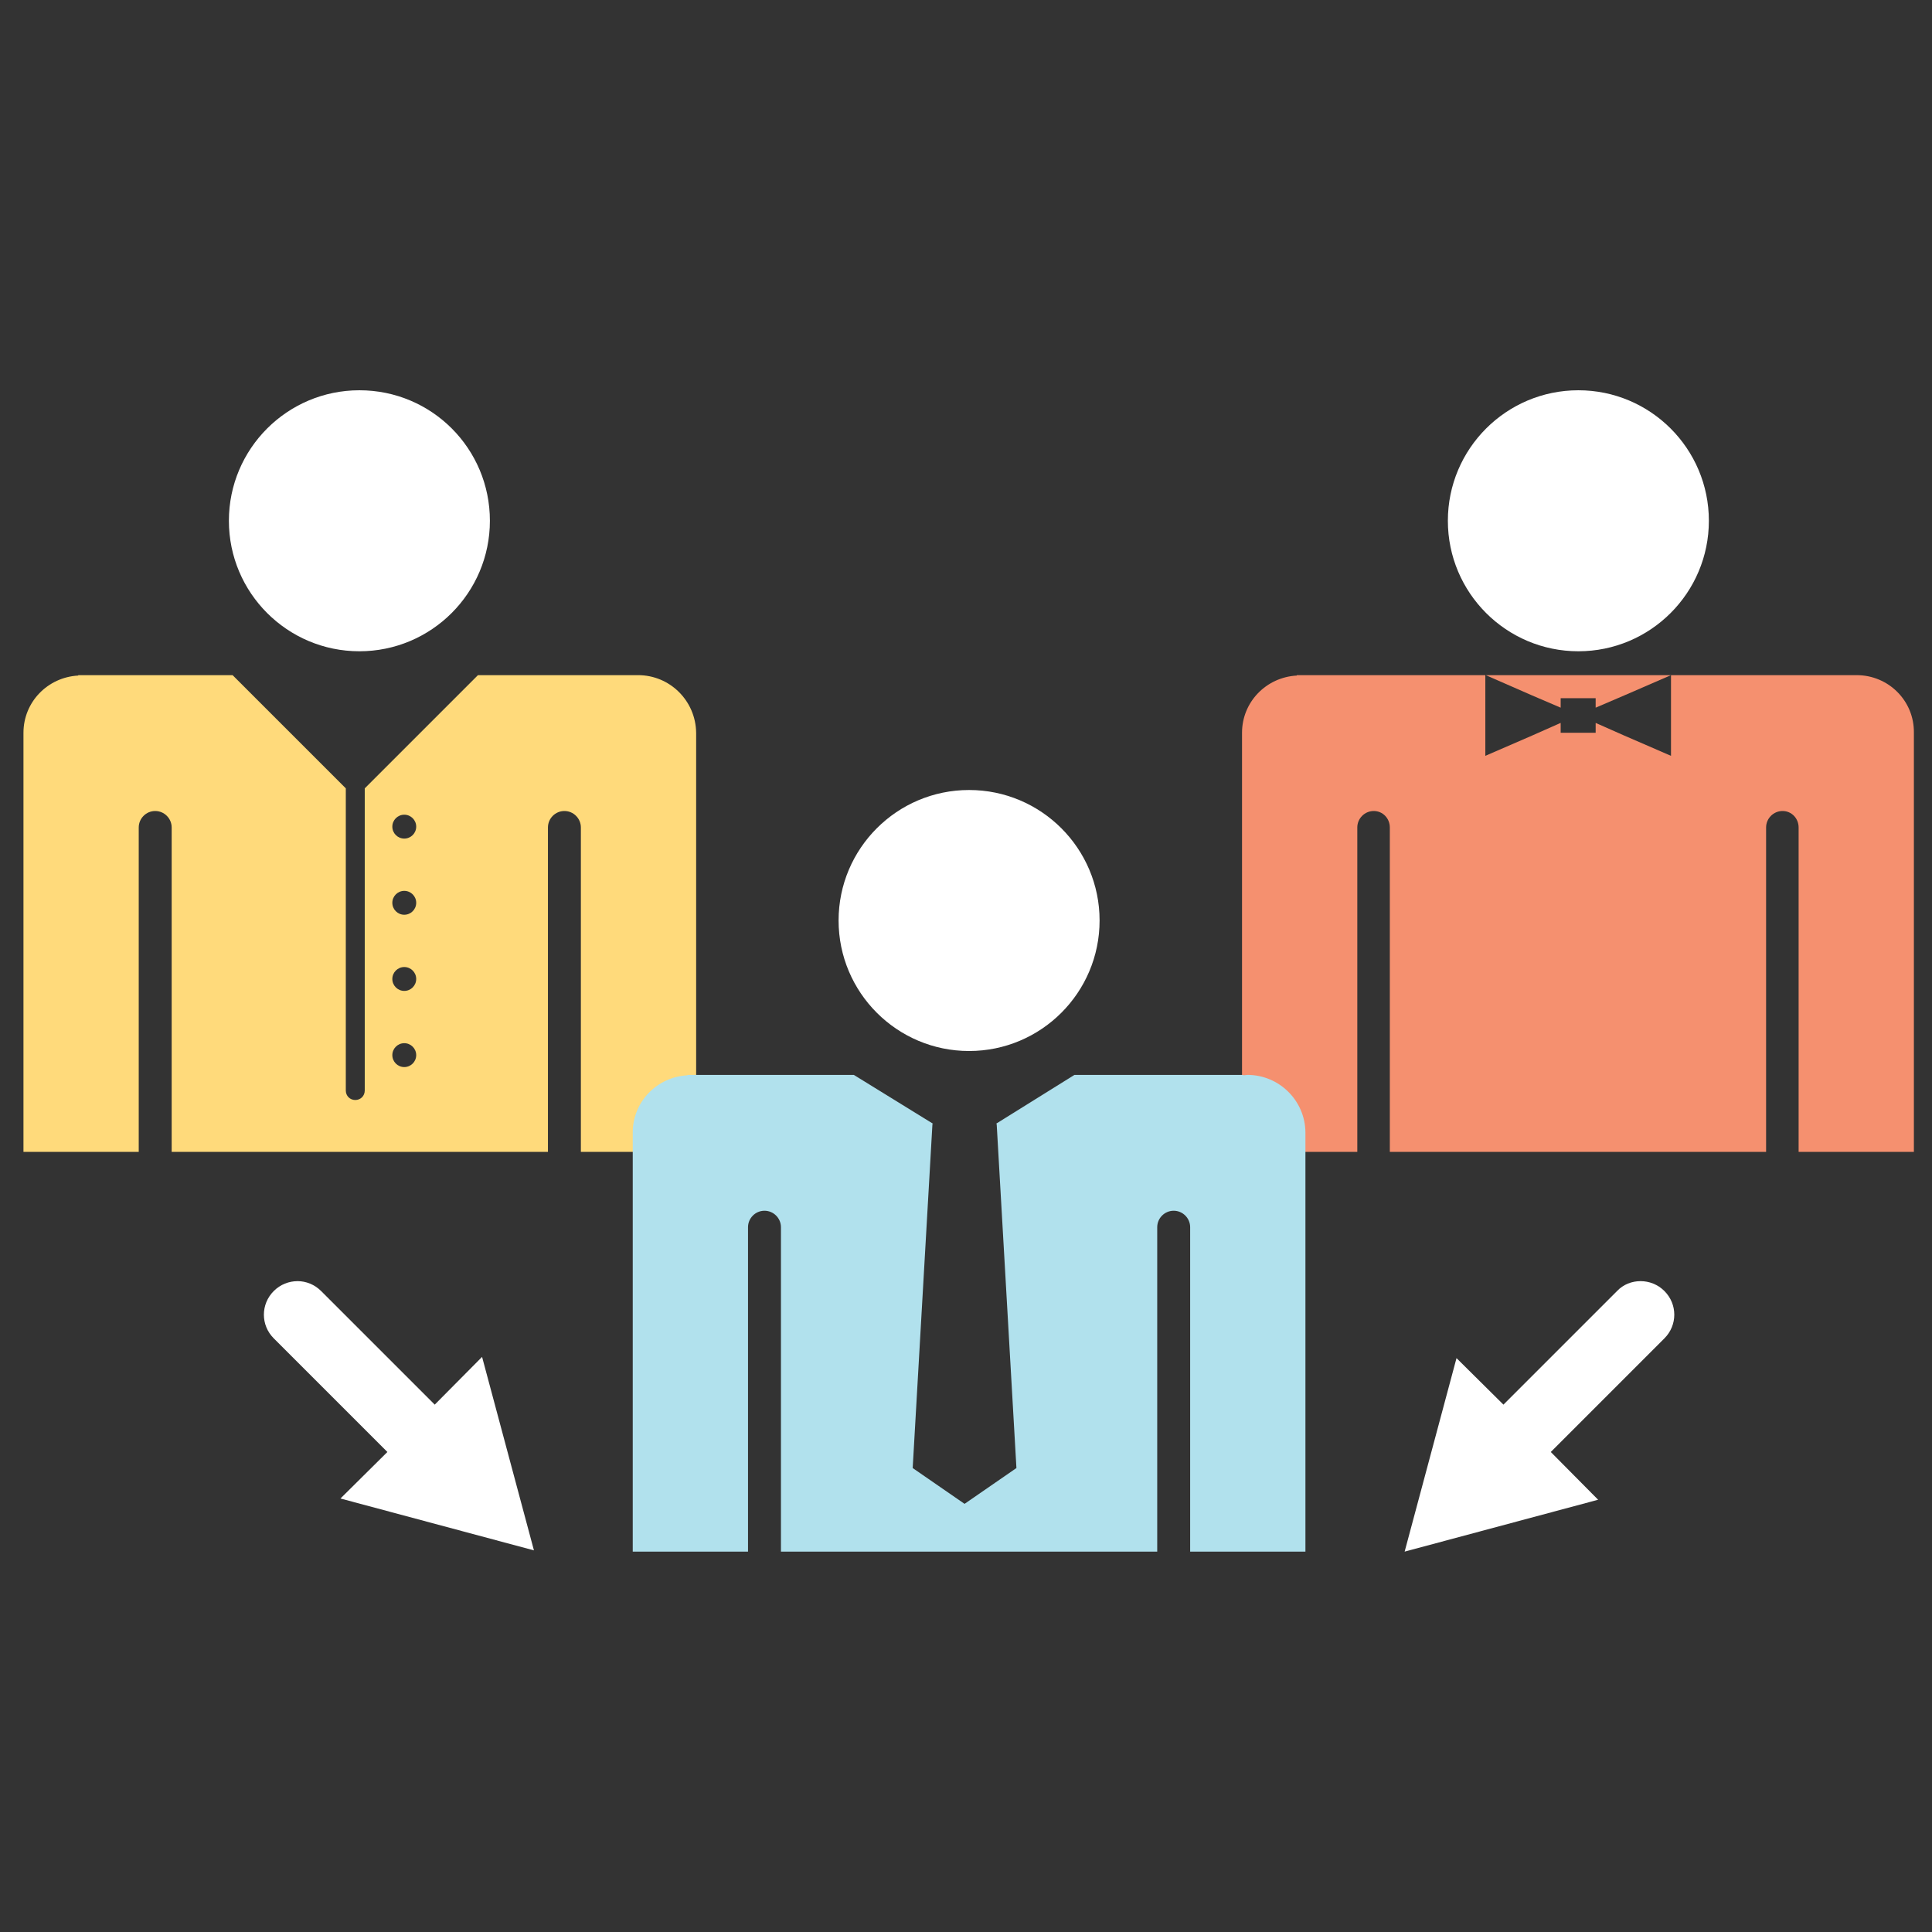 <?xml version="1.0" encoding="utf-8"?>
<!-- Generator: Adobe Illustrator 23.0.0, SVG Export Plug-In . SVG Version: 6.00 Build 0)  -->
<svg version="1.1" xmlns="http://www.w3.org/2000/svg" xmlns:xlink="http://www.w3.org/1999/xlink" x="0px" y="0px"
	 viewBox="0 0 469.3 469.3" style="enable-background:new 0 0 469.3 469.3;" xml:space="preserve">
<rect x="0" y="0" width="469.3" height="469.3" fill="#333333" stroke="none"/>
<style type="text/css">
	.st0{display:none;}
	.st1{display:inline;}
	.st2{fill:#FFFFFF;}
	.st3{fill:#475059;}
	.st4{fill:#B1E1ED;}
	.st5{fill:#FFDA7B;}
	.st6{fill:#E15D34;}
	.st7{fill:#F1F2F3;}
	.st8{fill:#F5906F;}
</style>
<g id="Layer_1" class="st0">
	<g class="st1">
		<rect x="85.7" y="149.4" class="st2" width="232.9" height="232.9"/>
		<g>
			<g>
				<rect x="85.7" y="305.6" class="st3" width="161.7" height="13.7"/>
			</g>
			<g>
				<rect x="85.7" y="228" class="st3" width="161.7" height="13.7"/>
			</g>
		</g>
		<rect x="231.1" y="95.1" class="st4" width="232.9" height="341.5"/>
		<path class="st5" d="M163.8,265.9c0,43.1-35,78.1-78.1,78.1S7.6,309,7.6,265.9c0-43.1,35-78.1,78.1-78.1S163.8,222.7,163.8,265.9z
			"/>
		<g>
			<path class="st3" d="M78.1,323.6c-3.1,0-6-1.4-8-3.9l-33.4-42.3c-3.5-4.4-2.7-10.8,1.7-14.2c4.4-3.5,10.8-2.7,14.2,1.7l24.2,30.7
				l41.1-70.4c2.8-4.8,9-6.5,13.9-3.6c4.8,2.8,6.5,9,3.6,13.9l-48.6,83.2c-1.7,2.9-4.7,4.8-8.1,5C78.6,323.6,78.3,323.6,78.1,323.6z
				"/>
		</g>
		<path class="st3" d="M168.9,75.7L131,37.8c-4.3-4.3-11.2-4.3-15.5,0c-4.3,4.3-4.3,11.2,0,15.5l37.9,37.9L123.6,121l75.3,0l0-75.3
			L168.9,75.7z"/>
		<rect x="246.7" y="110.7" class="st2" width="65.3" height="65.3"/>
		<rect x="246.7" y="192.4" class="st6" width="65.3" height="65.3"/>
		<rect x="246.7" y="274" class="st2" width="65.3" height="65.3"/>
		<rect x="246.7" y="355.7" class="st6" width="65.3" height="65.3"/>
		<g>
			<path class="st3" d="M446.3,132.4c0-3-2.5-5.5-5.5-5.5h-99.5c-3,0-5.5,2.5-5.5,5.5c0,3,2.5,5.5,5.5,5.5h99.5
				C443.8,137.9,446.3,135.5,446.3,132.4z"/>
			<path class="st2" d="M440.8,148.9h-63.9c-3,0-5.5,2.5-5.5,5.5c0,3,2.5,5.5,5.5,5.5h63.9c3,0,5.5-2.5,5.5-5.5
				C446.3,151.3,443.8,148.9,440.8,148.9z"/>
		</g>
		<g>
			<path class="st3" d="M446.3,214.1c0-3-2.5-5.5-5.5-5.5h-99.5c-3,0-5.5,2.5-5.5,5.5c0,3,2.5,5.5,5.5,5.5h99.5
				C443.8,219.6,446.3,217.1,446.3,214.1z"/>
			<path class="st6" d="M440.8,230.5h-63.9c-3,0-5.5,2.5-5.5,5.5c0,3,2.5,5.5,5.5,5.5h63.9c3,0,5.5-2.5,5.5-5.5
				C446.3,233,443.8,230.5,440.8,230.5z"/>
		</g>
		<g>
			<path class="st3" d="M446.3,295.8c0-3-2.5-5.5-5.5-5.5h-99.5c-3,0-5.5,2.5-5.5,5.5c0,3,2.5,5.5,5.5,5.5h99.5
				C443.8,301.2,446.3,298.8,446.3,295.8z"/>
			<path class="st2" d="M440.8,312.2h-63.9c-3,0-5.5,2.5-5.5,5.5c0,3,2.5,5.5,5.5,5.5h63.9c3,0,5.5-2.5,5.5-5.5
				C446.3,314.6,443.8,312.2,440.8,312.2z"/>
		</g>
		<g>
			<path class="st3" d="M446.3,377.4c0-3-2.5-5.5-5.5-5.5h-99.5c-3,0-5.5,2.5-5.5,5.5c0,3,2.5,5.5,5.5,5.5h99.5
				C443.8,382.9,446.3,380.4,446.3,377.4z"/>
			<path class="st6" d="M440.8,393.8h-63.9c-3,0-5.5,2.5-5.5,5.5c0,3,2.5,5.5,5.5,5.5h63.9c3,0,5.5-2.5,5.5-5.5
				C446.3,396.3,443.8,393.8,440.8,393.8z"/>
		</g>
		<path class="st6" d="M291,143.4c0,6.4-5.2,11.6-11.6,11.6c-6.4,0-11.6-5.2-11.6-11.6c0-6.4,5.2-11.6,11.6-11.6
			C285.8,131.7,291,137,291,143.4z"/>
		<path class="st2" d="M291,225c0,6.4-5.2,11.6-11.6,11.6c-6.4,0-11.6-5.2-11.6-11.6c0-6.4,5.2-11.6,11.6-11.6
			C285.8,213.4,291,218.6,291,225z"/>
		<path class="st6" d="M291,307.4c0,6.4-5.2,11.6-11.6,11.6c-6.4,0-11.6-5.2-11.6-11.6c0-6.4,5.2-11.6,11.6-11.6
			C285.8,295.8,291,301,291,307.4z"/>
		<path class="st2" d="M291,388.4c0,6.4-5.2,11.6-11.6,11.6c-6.4,0-11.6-5.2-11.6-11.6c0-6.4,5.2-11.6,11.6-11.6
			C285.8,376.7,291,381.9,291,388.4z"/>
	</g>
</g>
<g id="Layer_2" class="st0">
	<g class="st1">
		<rect x="5.5" y="56.2" class="st2" width="365.6" height="265.9"/>
		<rect x="30.4" y="81.2" class="st5" width="315.7" height="216"/>
		<rect x="5.5" y="263.9" class="st2" width="365.6" height="58.2"/>
		<path class="st7" d="M272.3,381.1h-168c-18.3,0-33.2,14.9-33.2,33.2h234.5C305.5,396,290.7,381.1,272.3,381.1z"/>
		<rect x="132.2" y="335" class="st7" width="112.1" height="33.2"/>
		<path class="st3" d="M157.2,106.4H86.4c-17,0-30.7,13.8-30.7,30.7v70.8c0,17,13.8,30.7,30.7,30.7h70.8c17,0,30.7-13.8,30.7-30.7
			v-70.8C188,120.1,174.2,106.4,157.2,106.4z"/>
		<path class="st4" d="M153,114.3H90.7c-14.9,0-27,12.1-27,27v62.3c0,13.4,9.7,24.4,22.5,26.6c0.3-50.6,41.3-91.6,92-91.6
			c0.5,0,1,0.1,1.6,0.1C178.4,125.1,167,114.3,153,114.3z"/>
		<path class="st2" d="M178.1,138.6c-50.7,0-91.7,41-92,91.6c1.5,0.3,3,0.5,4.5,0.5H153c14.9,0,27-12.1,27-27v-62.3
			c0-0.9-0.2-1.8-0.3-2.6C179.2,138.7,178.7,138.6,178.1,138.6z"/>
		<path class="st3" d="M178.1,136c-51.9,0-94.4,42.2-94.6,94.2l5.3,0c0.2-49,40.3-88.9,89.4-88.9l1.5,0.1l-0.5-5.3
			C178.8,136,178.5,136,178.1,136z"/>
		<path class="st3" d="M86.1,218.2c-6.9,0-12.5,5.6-12.5,12.5c0,6.9,5.6,12.5,12.5,12.5c6.9,0,12.5-5.6,12.5-12.5
			C98.6,223.8,93,218.2,86.1,218.2z"/>
		<path class="st8" d="M86.1,222.4c-4.6,0-8.3,3.7-8.3,8.3c0,4.6,3.7,8.3,8.3,8.3c4.6,0,8.3-3.7,8.3-8.3
			C94.5,226.1,90.7,222.4,86.1,222.4z"/>
		<path class="st3" d="M180,126.2c-6.9,0-12.5,5.6-12.5,12.5c0,6.9,5.6,12.5,12.5,12.5c6.9,0,12.5-5.6,12.5-12.5
			C192.4,131.8,186.9,126.2,180,126.2z"/>
		<path class="st8" d="M180,130.3c-4.6,0-8.3,3.7-8.3,8.3c0,4.6,3.7,8.3,8.3,8.3c4.6,0,8.3-3.7,8.3-8.3
			C188.3,134.1,184.6,130.3,180,130.3z"/>
		<rect x="62" y="162.2" transform="matrix(0.707 -0.707 0.707 0.707 -83.668 127.307)" class="st3" width="99.7" height="5"/>
		<path class="st3" d="M111.8,152.2c-6.9,0-12.5,5.6-12.5,12.5s5.6,12.5,12.5,12.5c6.9,0,12.5-5.6,12.5-12.5
			S118.7,152.2,111.8,152.2z"/>
		<path class="st8" d="M111.8,156.3c-4.6,0-8.3,3.7-8.3,8.3c0,4.6,3.7,8.3,8.3,8.3c4.6,0,8.3-3.7,8.3-8.3
			C120.1,160.1,116.4,156.3,111.8,156.3z"/>
		<g>
			<polygon class="st8" points="237,119.2 237,158.1 429,158.1 436.2,148 436.2,129.3 429,119.2 			"/>
			<polygon class="st4" points="457.7,119.2 429,119.2 436.2,129.3 436.2,148 429,158.1 457.7,158.1 457.7,158.1 465,148 465,129.3 
				457.7,119.2 			"/>
			<polygon class="st2" points="205.2,130.1 205.2,147.2 237,158.1 244.3,147.9 244.3,129.4 237,119.2 			"/>
			<polygon class="st3" points="205.2,147.2 205.2,130.1 180,138.6 			"/>
			<path class="st3" d="M423,146.8H254.2c-0.7,0-1.3,0.6-1.3,1.3c0,0.7,0.6,1.3,1.3,1.3H423c0.7,0,1.3-0.6,1.3-1.3
				C424.3,147.3,423.7,146.8,423,146.8z"/>
			<path class="st3" d="M423,128.1H254.2c-0.7,0-1.3,0.6-1.3,1.3c0,0.7,0.6,1.3,1.3,1.3H423c0.7,0,1.3-0.6,1.3-1.3
				C424.3,128.7,423.7,128.1,423,128.1z"/>
		</g>
		<path class="st3" d="M219.9,179.6c-4.9,0-8.8,4-8.8,8.9c0,4.9,4,8.8,8.8,8.8c4.9,0,8.8-4,8.8-8.8
			C228.7,183.6,224.8,179.6,219.9,179.6z"/>
		<path class="st3" d="M251.3,179.6c-4.9,0-8.8,4-8.8,8.9c0,4.9,4,8.8,8.8,8.8c4.9,0,8.8-4,8.8-8.8
			C260.2,183.6,256.2,179.6,251.3,179.6z"/>
		<path class="st3" d="M282.8,179.6c-4.9,0-8.9,4-8.9,8.9c0,4.9,4,8.8,8.9,8.8c4.9,0,8.8-4,8.8-8.8
			C291.6,183.6,287.7,179.6,282.8,179.6z"/>
		<rect x="211" y="211.1" class="st3" width="80.6" height="6.6"/>
		<rect x="211" y="232" class="st3" width="108.5" height="6.6"/>
	</g>
</g>
<g id="Layer_3" class="st0">
	<g class="st1">
		<rect x="6.8" y="132.8" class="st2" width="410.7" height="233.5"/>
		<path class="st3" d="M387.1,67H37.3C20.4,67,6.8,80.6,6.8,97.4v35.3h410.7V97.4C417.5,80.6,403.9,67,387.1,67z"/>
		<path class="st8" d="M393.1,99.2c0,7.1-5.8,12.9-12.9,12.9c-7.1,0-12.9-5.8-12.9-12.9c0-7.1,5.8-12.9,12.9-12.9
			C387.3,86.3,393.1,92.1,393.1,99.2z"/>
		<path class="st2" d="M350.1,99.2c0,7.1-5.8,12.9-12.9,12.9c-7.1,0-12.9-5.8-12.9-12.9c0-7.1,5.8-12.9,12.9-12.9
			C344.3,86.3,350.1,92.1,350.1,99.2z"/>
		<path class="st2" d="M307.2,99.2c0,7.1-5.8,12.9-12.9,12.9c-7.1,0-12.9-5.8-12.9-12.9c0-7.1,5.8-12.9,12.9-12.9
			C301.4,86.3,307.2,92.1,307.2,99.2z"/>
		<path class="st2" d="M264.2,99.2c0,7.1-5.8,12.9-12.9,12.9c-7.1,0-12.9-5.8-12.9-12.9c0-7.1,5.8-12.9,12.9-12.9
			C258.4,86.3,264.2,92.1,264.2,99.2z"/>
		<path class="st5" d="M464.2,328c0,41.9-34,75.8-75.8,75.8c-41.9,0-75.8-33.9-75.8-75.8c0-41.9,33.9-75.8,75.8-75.8
			C430.2,252.2,464.2,286.2,464.2,328z"/>
		<g>
			<path class="st3" d="M443.7,337.1c0.5-3,0.8-6,0.8-9.1c0-3.1-0.3-6.1-0.8-9.1l-19.1-3c-0.6-1.7-1.3-3.3-2-4.9l11.4-15.6
				c-3.6-5-7.9-9.3-12.9-12.9l-15.6,11.4c-1.6-0.8-3.2-1.5-4.9-2l-3-19.1c-3-0.5-6-0.7-9.1-0.7c-3.1,0-6.1,0.3-9.1,0.7l-3,19.1
				c-1.7,0.6-3.3,1.3-4.9,2l-15.7-11.4c-5,3.6-9.3,7.9-12.9,12.9l11.4,15.6c-0.8,1.6-1.5,3.2-2,4.9l-19.1,3c-0.5,3-0.7,6-0.7,9.1
				c0,3.1,0.3,6.1,0.7,9.1l19.1,3c0.6,1.7,1.3,3.3,2,4.9l-11.4,15.6c3.6,5,7.9,9.3,12.9,12.9l15.6-11.4c1.6,0.8,3.2,1.5,4.9,2
				l3,19.1c3,0.5,6,0.7,9.1,0.7c3.1,0,6.1-0.3,9.1-0.7l3-19.1c1.7-0.6,3.3-1.3,4.9-2l15.6,11.4c5-3.6,9.3-7.9,12.9-12.9l-11.4-15.6
				c0.8-1.6,1.5-3.2,2-4.9L443.7,337.1z"/>
			<path class="st5" d="M411.5,328c0,12.8-10.4,23.1-23.1,23.1c-12.8,0-23.1-10.4-23.1-23.1c0-12.8,10.4-23.1,23.1-23.1
				C401.1,304.9,411.5,315.3,411.5,328z"/>
		</g>
		<g>
			<g>
				<path class="st4" d="M244.7,190.8c0,16.9-13.7,30.6-30.6,30.6c-16.9,0-30.6-13.7-30.6-30.6c0-16.9,13.7-30.6,30.6-30.6
					C231,160.2,244.7,173.9,244.7,190.8z"/>
			</g>
			<g>
				<path class="st4" d="M163.4,262.7c0-2.1,1.7-3.8,3.8-3.8c2.1,0,3.8,1.7,3.8,3.8v76.1h88.2v-76.1c0-2.1,1.7-3.8,3.8-3.8
					c2.1,0,3.8,1.7,3.8,3.8v76.1h27v-94.4v-3.8c0-7.5-6.1-13.5-13.5-13.5c-0.3,0-0.6,0.1-0.9,0.1V227h-2.9h-17.3H259h-37.9h-0.3
					h-5.7h-5.7h-0.3h-37.9H171h-17.3h-4.5v0.1c-7.1,0.4-12.8,6.2-12.8,13.4v3.8v94.4h27V262.7z"/>
			</g>
		</g>
		<rect x="34.6" y="320.9" class="st6" width="76.5" height="17.9"/>
		<rect x="34.6" y="288.9" class="st6" width="76.5" height="16.8"/>
		<rect x="34.6" y="258" class="st6" width="76.5" height="16.8"/>
		<rect x="34.6" y="227" class="st6" width="76.5" height="16.8"/>
		<rect x="34.6" y="160.2" class="st5" width="101.8" height="51.4"/>
		<path class="st6" d="M388.2,190.3l-44.5-25.7v17.3h-57.5c-4.7,0-8.6,3.8-8.6,8.6c0,4.7,3.8,8.6,8.6,8.6h57.5v17L388.2,190.3z"/>
	</g>
</g>
<g id="Layer_4">
	<g>
		<path class="st2" d="M87.3,94.8c-17.5,0-31.7,14.2-31.7,31.7c0,17.5,14.2,31.7,31.7,31.7c17.5,0,31.7-14.2,31.7-31.7
			C119,109,104.9,94.8,87.3,94.8z"/>
		<path class="st5" d="M155,164h-38.9l-27.5,27.5v73.4c0,1.3-1,2.3-2.3,2.3c-1.3,0-2.3-1-2.3-2.3v-73.4L56.5,164H19v0.1
			c-7.4,0.4-13.3,6.4-13.3,13.9v4v97.8h28v-78.8c0-2.2,1.8-4,4-4c2.2,0,4,1.8,4,4v78.8h91.4v-78.8c0-2.2,1.8-4,4-4c2.2,0,4,1.8,4,4
			v78.8h28v-97.8v-4C169,170.2,162.7,164,155,164z M98.2,259.2c-1.6,0-2.9-1.3-2.9-2.9c0-1.6,1.3-2.9,2.9-2.9c1.6,0,2.9,1.3,2.9,2.9
			C101.1,257.9,99.8,259.2,98.2,259.2z M98.2,240.7c-1.6,0-2.9-1.3-2.9-2.9c0-1.6,1.3-2.9,2.9-2.9c1.6,0,2.9,1.3,2.9,2.9
			C101.1,239.4,99.8,240.7,98.2,240.7z M98.2,222.2c-1.6,0-2.9-1.3-2.9-2.9c0-1.6,1.3-2.9,2.9-2.9c1.6,0,2.9,1.3,2.9,2.9
			C101.1,220.9,99.8,222.2,98.2,222.2z M98.2,203.7c-1.6,0-2.9-1.3-2.9-2.9c0-1.6,1.3-2.9,2.9-2.9c1.6,0,2.9,1.3,2.9,2.9
			C101.1,202.4,99.8,203.7,98.2,203.7z"/>
		<polygon class="st8" points="372.1,168.9 379.1,171.9 379.1,169.6 387.6,169.6 387.6,171.9 394.6,168.9 405.9,164 360.9,164 		"/>
		<path class="st2" d="M383.4,94.8c-17.5,0-31.7,14.2-31.7,31.7c0,17.5,14.2,31.7,31.7,31.7c17.5,0,31.7-14.2,31.7-31.7
			C415.1,109,400.9,94.8,383.4,94.8z"/>
		<path class="st8" d="M451,164h-45.1v9.8v9.8l-11.3-4.9l-7-3.1v2.4h-8.5v-2.4l-7,3.1l-11.3,4.9v-9.8V164H315v0.1
			c-7.4,0.4-13.3,6.4-13.3,13.9v4v97.8h28v-78.8c0-2.2,1.8-4,4-4c2.2,0,3.9,1.8,3.9,4v78.8h91.4v-78.8c0-2.2,1.8-4,4-4
			c2.2,0,3.9,1.8,3.9,4v78.8h28v-97.8v-4C465,170.2,458.7,164,451,164z"/>
		<path class="st2" d="M235.4,191.9c-17.5,0-31.7,14.2-31.7,31.7s14.2,31.7,31.7,31.7c17.5,0,31.7-14.2,31.7-31.7
			S252.9,191.9,235.4,191.9z"/>
		<path class="st4" d="M303,261.1c-0.3,0-0.6,0.1-1,0.1v-0.1h-3h-18h-0.3h-19.7L241.9,273l0.2,0l4.8,83.6l-12.6,8.7l-12.6-8.7
			l4.8-83.6l0.2,0l-19.3-11.9h-17.6h-0.3h-18H167v0.1c-7.4,0.4-13.3,6.4-13.3,13.9v4v97.8h28v-78.8c0-2.2,1.8-4,4-4c2.2,0,4,1.8,4,4
			v78.8h91.4v-78.8c0-2.2,1.8-4,4-4c2.2,0,4,1.8,4,4v78.8h28V279v-4C317,267.3,310.7,261.1,303,261.1z"/>
		<path class="st2" d="M398.5,311.2c-2.1,0-4.2,0.8-5.7,2.4l-27.6,27.6l-11.4-11.3l-12.6,47l47-12.6l-11.5-11.6l27.6-27.6
			c3.2-3.2,3.2-8.3,0-11.5C402.7,312,400.6,311.2,398.5,311.2z"/>
		<path class="st2" d="M105.6,341.2L78,313.6c-1.6-1.6-3.7-2.4-5.7-2.4c-2.1,0-4.2,0.8-5.8,2.4c-3.2,3.2-3.2,8.3,0,11.5l27.6,27.6
			L82.7,364l47,12.6l-12.6-47L105.6,341.2z"/>
	</g>
</g>
</svg>
